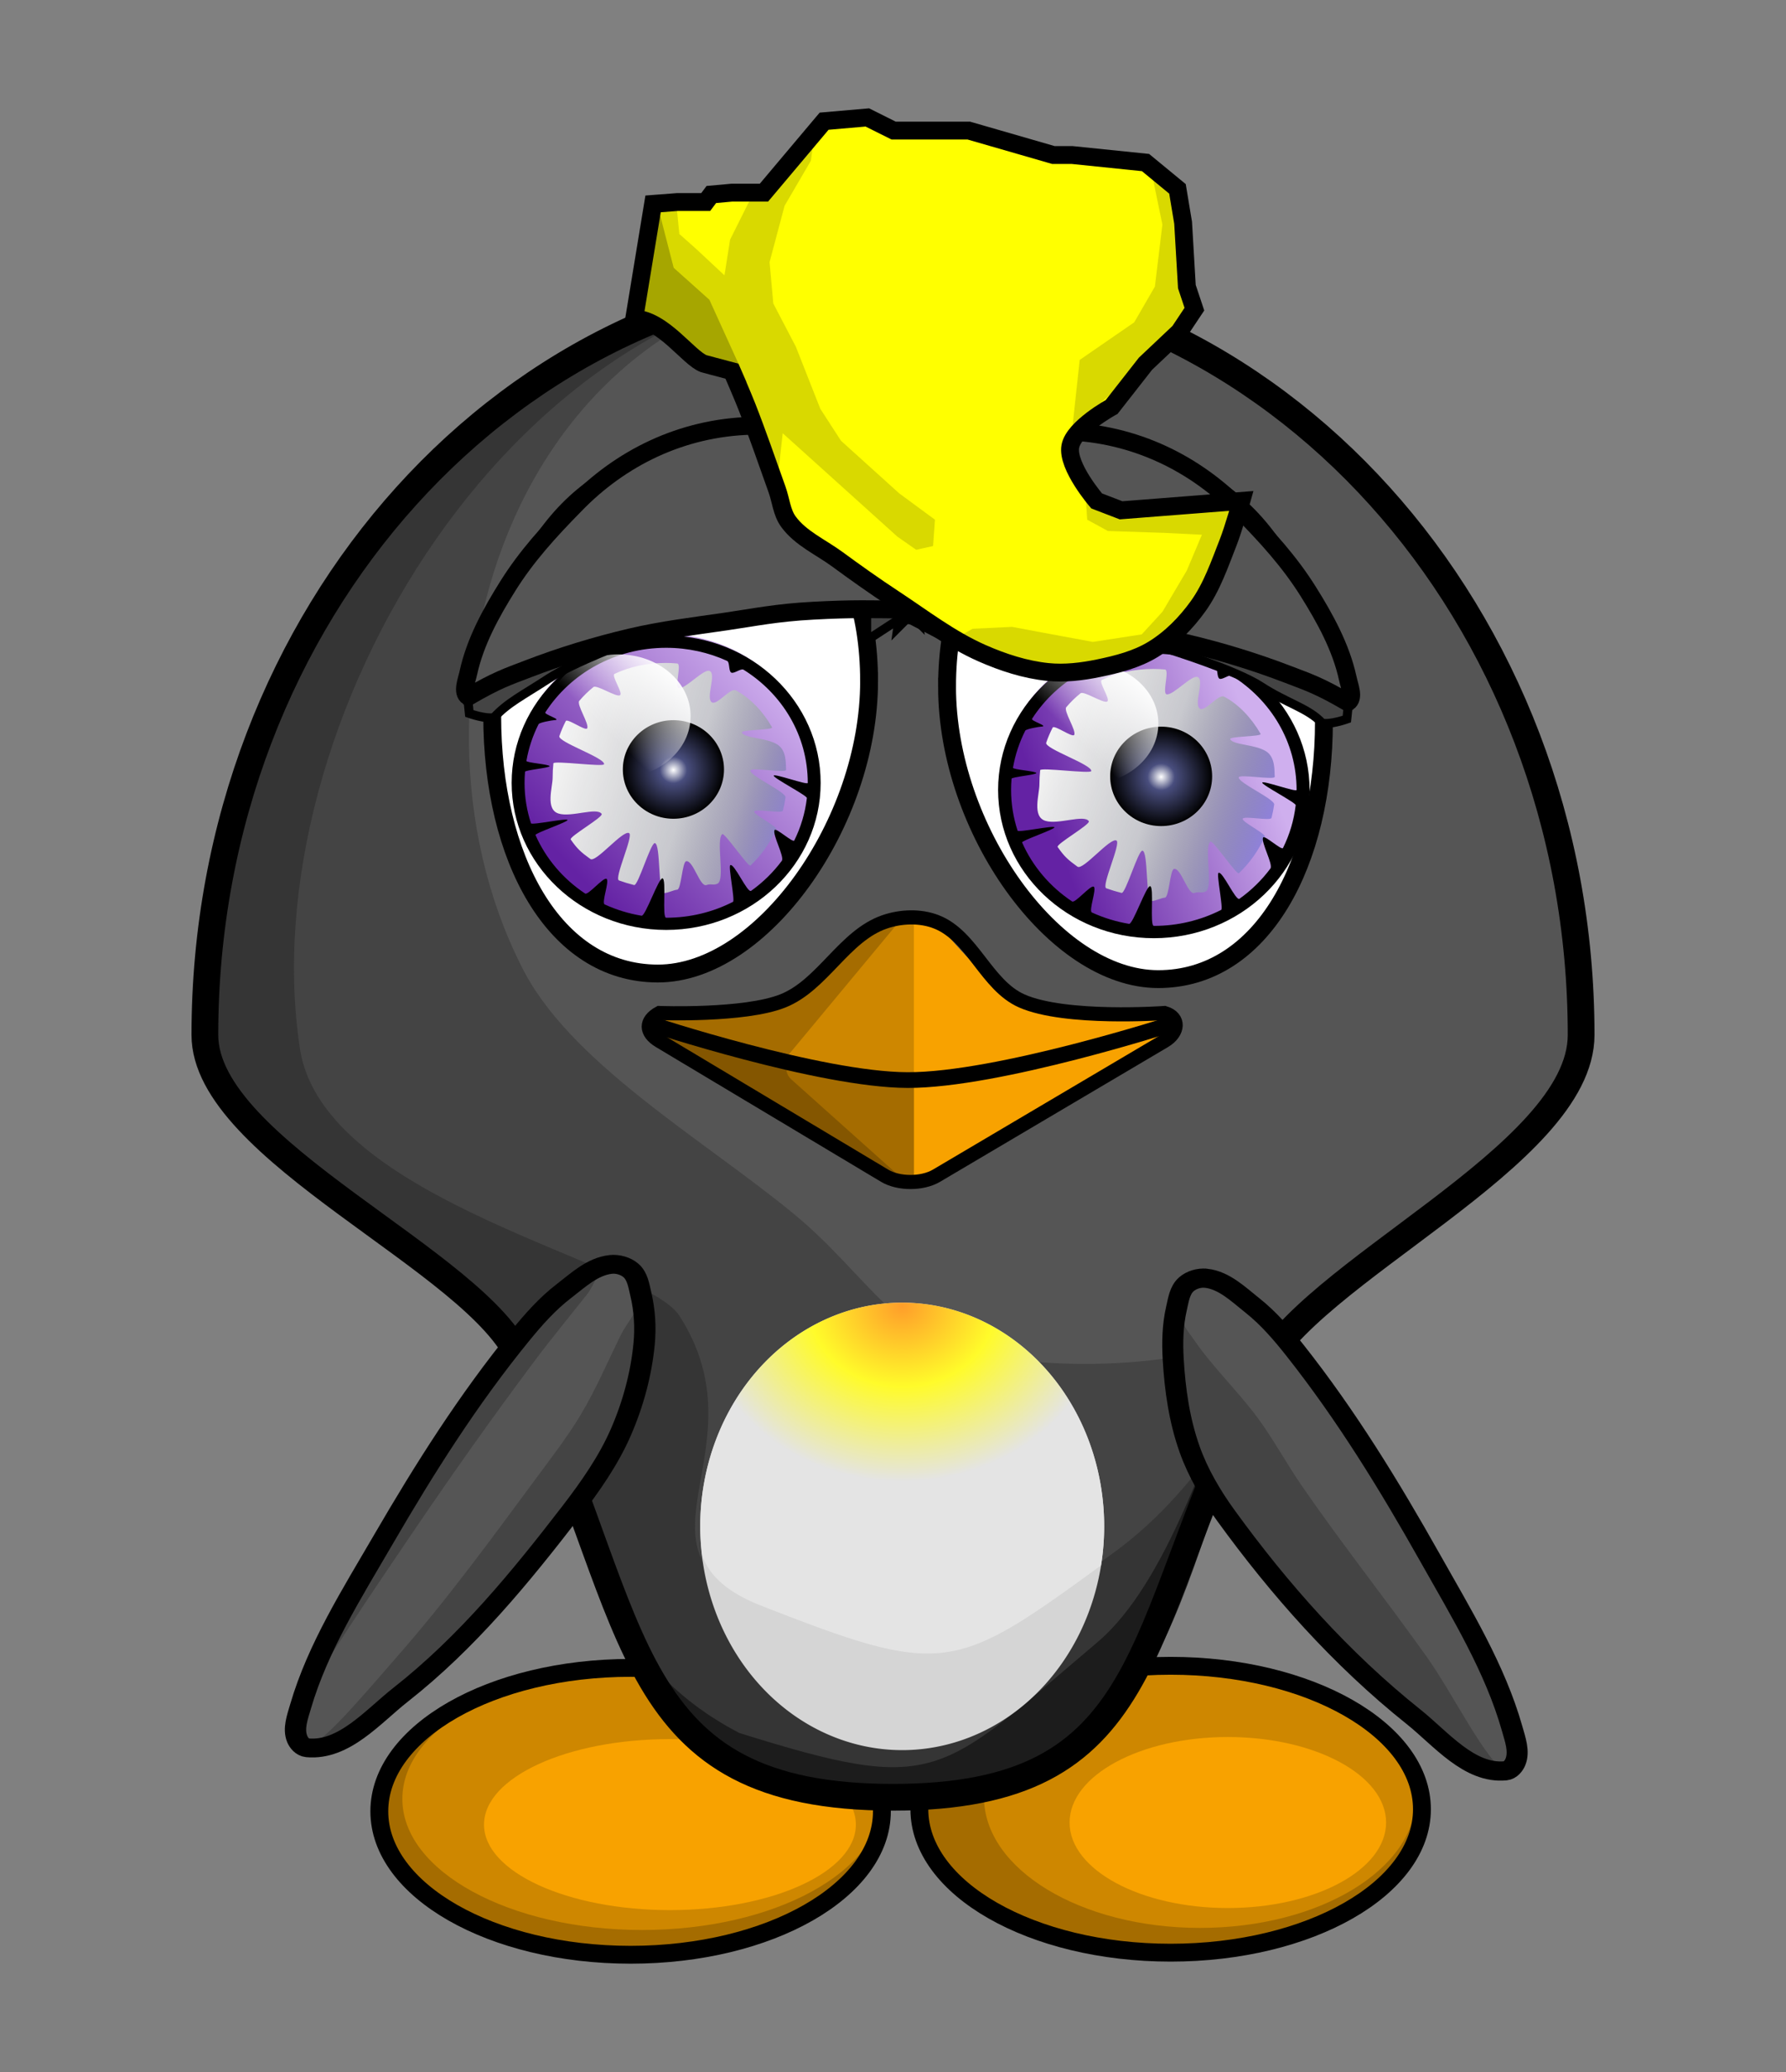 <?xml version="1.0" encoding="UTF-8" standalone="no"?>
<!-- Created with Inkscape (http://www.inkscape.org/) -->

<svg
   xmlns:dc="http://purl.org/dc/elements/1.1/"
   xmlns:cc="http://creativecommons.org/ns#"
   xmlns:rdf="http://www.w3.org/1999/02/22-rdf-syntax-ns#"
   xmlns:svg="http://www.w3.org/2000/svg"
   xmlns="http://www.w3.org/2000/svg"
   xmlns:xlink="http://www.w3.org/1999/xlink"
   xmlns:sodipodi="http://sodipodi.sourceforge.net/DTD/sodipodi-0.dtd"
   xmlns:inkscape="http://www.inkscape.org/namespaces/inkscape"
   width="200"
   height="232"
   viewBox="0 0 200 232"
   id="svg5760"
   version="1.1"
   inkscape:version="0.91 r13725"
   sodipodi:docname="Tuex3.svg"
   inkscape:export-filename="/home/conbart/Sonstiges/tuex.png"
   inkscape:export-xdpi="90"
   inkscape:export-ydpi="90">
  <rect x="0" y="0" width="200" height="232" fill="#808080" stroke="none"/>
  <defs
     id="defs5762">
    <linearGradient
       id="linearGradient6395"
       inkscape:collect="always">
      <stop
         id="stop6405"
         offset="0"
         style="stop-color:#ff9e2a;stop-opacity:1" />
      <stop
         style="stop-color:#fffb2a;stop-opacity:1"
         offset="0.458"
         id="stop6411" />
      <stop
         id="stop6407"
         offset="1"
         style="stop-color:#e4e4e4;stop-opacity:1" />
    </linearGradient>
    <linearGradient
       id="linearGradient3933-2-88-8-45">
      <stop
         style="stop-color:#9181e6;stop-opacity:1;"
         offset="0"
         id="stop3935-6-1-4-2" />
      <stop
         id="stop3941-4-83-4-1"
         offset="0.225"
         style="stop-color:#484073;stop-opacity:0.498;" />
      <stop
         style="stop-color:#202339;stop-opacity:0.247;"
         offset="0.416"
         id="stop3943-6-2-9-4" />
      <stop
         style="stop-color:#000000;stop-opacity:0;"
         offset="1"
         id="stop3937-6-5-2-2" />
    </linearGradient>
    <linearGradient
       id="linearGradient3911-6-8-1-7">
      <stop
         style="stop-color:#6422a4;stop-opacity:1;"
         offset="0"
         id="stop3913-9-4-7-4" />
      <stop
         style="stop-color:#cfafee;stop-opacity:1;"
         offset="1"
         id="stop3915-9-0-1-9" />
    </linearGradient>
    <linearGradient
       id="linearGradient3921-3-3-8-3">
      <stop
         style="stop-color:#ffffff;stop-opacity:1;"
         offset="0"
         id="stop3923-3-6-9-3" />
      <stop
         id="stop3929-5-3-5-9"
         offset="0.269"
         style="stop-color:#494e7e;stop-opacity:1;" />
      <stop
         style="stop-color:#000000;stop-opacity:1;"
         offset="1"
         id="stop3925-4-2-8-0" />
    </linearGradient>
    <linearGradient
       id="linearGradient3971-1-4-1-5">
      <stop
         style="stop-color:#ffffff;stop-opacity:1;"
         offset="0"
         id="stop3973-2-2-4-7" />
      <stop
         style="stop-color:#ffffff;stop-opacity:0;"
         offset="1"
         id="stop3975-9-4-5-3" />
    </linearGradient>
    <linearGradient
       id="linearGradient3933-2-8-1-8-9">
      <stop
         style="stop-color:#9181e6;stop-opacity:1;"
         offset="0"
         id="stop3935-6-5-0-7-9" />
      <stop
         id="stop3941-4-1-1-3-3"
         offset="0.288"
         style="stop-color:#484073;stop-opacity:0.498;" />
      <stop
         style="stop-color:#202339;stop-opacity:0.247;"
         offset="0.469"
         id="stop3943-6-3-67-1-7" />
      <stop
         style="stop-color:#000000;stop-opacity:0;"
         offset="1"
         id="stop3937-6-6-4-0-3" />
    </linearGradient>
    <radialGradient
       inkscape:collect="always"
       xlink:href="#linearGradient3921-3-3-8-3"
       id="radialGradient4186-1-7"
       gradientUnits="userSpaceOnUse"
       gradientTransform="matrix(1,0,0,0.779,0,31.975)"
       cx="-200.73"
       cy="144.481"
       fx="-200.73"
       fy="144.481"
       r="5.392" />
    <radialGradient
       inkscape:collect="always"
       xlink:href="#linearGradient3921-3-3-8-3"
       id="radialGradient4186-1-0-0"
       gradientUnits="userSpaceOnUse"
       gradientTransform="matrix(1,0,0,0.779,0,31.975)"
       cx="-200.73"
       cy="144.481"
       fx="-200.73"
       fy="144.481"
       r="5.392" />
    <linearGradient
       inkscape:collect="always"
       xlink:href="#linearGradient3933-2-88-8-45"
       id="linearGradient4261"
       gradientUnits="userSpaceOnUse"
       x1="-213.875"
       y1="153.429"
       x2="-186.618"
       y2="145.144" />
    <linearGradient
       inkscape:collect="always"
       xlink:href="#linearGradient3911-6-8-1-7"
       id="linearGradient4263"
       gradientUnits="userSpaceOnUse"
       gradientTransform="translate(-154.856,1.414)"
       x1="-190.289"
       y1="158.291"
       x2="-215.555"
       y2="136.936" />
    <linearGradient
       inkscape:collect="always"
       xlink:href="#linearGradient3971-1-4-1-5"
       id="linearGradient4265"
       gradientUnits="userSpaceOnUse"
       x1="-356"
       y1="134.499"
       x2="-348.5"
       y2="141.983" />
    <linearGradient
       inkscape:collect="always"
       xlink:href="#linearGradient3933-2-8-1-8-9"
       id="linearGradient4267"
       gradientUnits="userSpaceOnUse"
       x1="-212.153"
       y1="153.948"
       x2="-186.618"
       y2="145.144" />
    <linearGradient
       inkscape:collect="always"
       xlink:href="#linearGradient3911-6-8-1-7"
       id="linearGradient4269"
       gradientUnits="userSpaceOnUse"
       gradientTransform="translate(-154.856,1.414)"
       x1="-191.191"
       y1="157.463"
       x2="-215.223"
       y2="149.089" />
    <linearGradient
       inkscape:collect="always"
       xlink:href="#linearGradient3971-1-4-1-5"
       id="linearGradient4271"
       gradientUnits="userSpaceOnUse"
       x1="-356"
       y1="134.499"
       x2="-348.5"
       y2="141.983" />
    <radialGradient
       inkscape:collect="always"
       xlink:href="#linearGradient6395"
       id="radialGradient4389"
       cx="367.144"
       cy="64.023"
       fx="367.144"
       fy="64.023"
       r="22.616"
       gradientTransform="matrix(1,0,0,0.869,0,11.337)"
       gradientUnits="userSpaceOnUse" />
  </defs>
  <sodipodi:namedview
     id="base"
     pagecolor="#ffffff"
     bordercolor="#666666"
     borderopacity="1.0"
     inkscape:pageopacity="0.0"
     inkscape:pageshadow="2"
     inkscape:zoom="0.98994949"
     inkscape:cx="-138.8526"
     inkscape:cy="59.605996"
     inkscape:document-units="px"
     inkscape:current-layer="g4295"
     showgrid="false"
     fit-margin-top="0"
     fit-margin-left="0"
     fit-margin-right="0"
     fit-margin-bottom="0"
     inkscape:window-width="1680"
     inkscape:window-height="1024"
     inkscape:window-x="1917"
     inkscape:window-y="-3"
     inkscape:window-maximized="1"
     units="px" />
  <g
     inkscape:label="Ebene 1"
     inkscape:groupmode="layer"
     id="layer1"
     transform="translate(454.512,-404.11)">
    <g
       transform="translate(-433.432,988.736)"
       id="g5601">
      <g
         id="g4295">
        <g
           id="g3430"
           transform="translate(-4.054,-12.377)">
          <ellipse
             ry="16.061"
             rx="28.14"
             cy="-369.437"
             cx="53.591"
             id="path4233-3-7-6-6-6-6"
             style="color:#000000;display:inline;overflow:visible;visibility:visible;fill:#a56c00;fill-opacity:1;stroke:#000000;stroke-width:1.25;stroke-linecap:round;stroke-miterlimit:4;stroke-dasharray:none;stroke-dashoffset:0;stroke-opacity:1;marker:none;enable-background:accumulate" />
          <ellipse
             ry="14.674"
             rx="26.851"
             cy="-370.824"
             cx="54.881"
             id="path4233-3-5-9-91-9"
             style="color:#000000;display:inline;overflow:visible;visibility:visible;fill:#ce8700;fill-opacity:1;stroke:none;stroke-width:0.255;marker:none;enable-background:accumulate" />
          <ellipse
             ry="9.574"
             rx="20.821"
             cy="-367.95"
             cx="57.995"
             id="path4233-3-4-17-1-31-3"
             style="color:#000000;display:inline;overflow:visible;visibility:visible;fill:#f8a200;fill-opacity:1;stroke:none;stroke-width:0.369;marker:none;enable-background:accumulate" />
          <ellipse
             ry="16.061"
             rx="28.14"
             cy="-369.437"
             cx="53.591"
             id="path4233-3-7-4-7-2-4-5"
             style="color:#000000;display:inline;overflow:visible;visibility:visible;fill:none;stroke:#000000;stroke-width:2;stroke-linecap:round;stroke-miterlimit:4;stroke-dasharray:none;stroke-dashoffset:0;stroke-opacity:1;marker:none;enable-background:accumulate" />
          <ellipse
             ry="16.061"
             rx="28.14"
             cy="-369.67"
             cx="114.066"
             id="path4233-3-7-0-4-4-7-5"
             style="color:#000000;display:inline;overflow:visible;visibility:visible;fill:#a56c00;fill-opacity:1;stroke:#000000;stroke-width:1.25;stroke-linecap:round;stroke-miterlimit:4;stroke-dasharray:none;stroke-dashoffset:0;stroke-opacity:1;marker:none;enable-background:accumulate" />
          <ellipse
             ry="14.674"
             rx="24.194"
             cy="-371.057"
             cx="117.355"
             id="path4233-3-0-6-0-3-4"
             style="color:#000000;display:inline;overflow:visible;visibility:visible;fill:#ce8700;fill-opacity:1;stroke:none;stroke-width:0.255;marker:none;enable-background:accumulate" />
          <ellipse
             ry="9.574"
             rx="17.722"
             cy="-368.183"
             cx="120.469"
             id="path4233-3-4-2-2-5-3-4"
             style="color:#000000;display:inline;overflow:visible;visibility:visible;fill:#f8a200;fill-opacity:1;stroke:none;stroke-width:0.369;marker:none;enable-background:accumulate" />
          <ellipse
             ry="16.061"
             rx="28.14"
             cy="-369.67"
             cx="114.066"
             id="path4233-3-7-4-3-0-4-6-5"
             style="color:#000000;display:inline;overflow:visible;visibility:visible;fill:none;stroke:#000000;stroke-width:2;stroke-linecap:round;stroke-miterlimit:4;stroke-dasharray:none;stroke-dashoffset:0;stroke-opacity:1;marker:none;enable-background:accumulate" />
          <g
             id="g6195">
            <path
               sodipodi:nodetypes="sssssss"
               inkscape:connector-curvature="0"
               id="path3120-7"
               d="m 160.032,-456.368 c 0,12.252 -30.33,23.901 -34.527,34.433 -11.95,29.992 -11.034,50.925 -42.531,50.925 -32.928,0 -29.033,-22.879 -40.065,-55.069 -3.226,-9.413 -36.992,-19.623 -36.992,-30.289 5e-7,-47.142 34.5,-85.358 77.058,-85.358 42.558,0 77.058,38.216 77.058,85.358 z"
               style="color:#000000;display:inline;overflow:visible;visibility:visible;fill:#1c1c1c;fill-opacity:1;stroke:none;stroke-width:3.023;marker:none;enable-background:accumulate" />
            <path
               sodipodi:nodetypes="cssccssc"
               inkscape:connector-curvature="0"
               id="path3120-8-8-0-6"
               d="m 160.032,-456.368 c 0.808,10.079 -31.814,22.904 -37.03,34.88 -4.577,10.509 -9.151,26.364 -17.159,33.137 -17.81,15.062 -17.827,17.102 -40.089,10.14 -17.175,-8.982 -17.772,-25.148 -27.504,-46.353 -2.481,-5.447 -31.523,-22.671 -32.232,-28.391 -5.804,-46.849 34.399,-88.77 76.957,-88.77 42.558,0 76.216,37.44 77.058,85.358 z"
               style="color:#000000;display:inline;overflow:visible;visibility:visible;fill:#353535;fill-opacity:1;stroke:none;stroke-width:2.995;marker:none;enable-background:accumulate" />
            <path
               sodipodi:nodetypes="cssssasc"
               inkscape:connector-curvature="0"
               id="path3120-8-8-6"
               d="m 160.032,-456.368 c 0.862,10.759 -29.642,24.029 -35.075,35.743 -4.122,8.889 -9.931,16.882 -17.236,22.203 -18.328,13.35 -18.658,14.064 -39.776,5.808 -15.582,-6.092 0.681,-17.418 -8.891,-32.309 -3.899,-6.066 -39.847,-12.753 -42.484,-29.86 -5.556,-36.041 23.847,-86.943 66.405,-86.943 42.558,0 76.216,37.44 77.058,85.358 z"
               style="color:#000000;display:inline;overflow:visible;visibility:visible;fill:#444444;fill-opacity:1;stroke:none;stroke-width:2.995;marker:none;enable-background:accumulate" />
            <path
               sodipodi:nodetypes="csscscsc"
               inkscape:connector-curvature="0"
               id="path3120-8-91"
               d="m 160.032,-456.368 c 0.52,6.555 -6.201,10.95 -10.743,16.546 -2.453,3.022 -14.813,12.498 -17.951,14.16 -10.797,5.72 -25.13,7.412 -38.031,5.181 -9.882,-1.276 -13.076,-8.985 -21.535,-15.927 -10.276,-8.434 -25.261,-17.012 -30.474,-27.788 -15.028,-29.926 -0.881,-77.53 41.677,-77.53 42.558,0 76.216,37.44 77.058,85.358 z"
               style="color:#000000;display:inline;overflow:visible;visibility:visible;fill:#555555;fill-opacity:1;stroke:none;stroke-width:3.023;marker:none;enable-background:accumulate" />
            <path
               sodipodi:nodetypes="sssssssss"
               inkscape:connector-curvature="0"
               id="path3120-6-7"
               d="m 160.032,-456.368 c 0,13.655 -30.894,26.56 -36.041,38.005 -0.337,0.749 -0.683,1.492 -1.039,2.228 -12.981,26.856 -10.554,45.125 -39.978,45.125 -30.124,0 -28.211,-19.148 -40.883,-47.056 -0.291,-0.642 -0.576,-1.288 -0.853,-1.939 -4.696,-11.032 -35.322,-23.358 -35.322,-36.363 5e-7,-47.142 34.5,-85.358 77.058,-85.358 42.558,0 77.058,38.216 77.058,85.358 z"
               style="color:#000000;display:inline;overflow:visible;visibility:visible;fill:none;stroke:#000000;stroke-width:2.995;stroke-linecap:round;stroke-miterlimit:4;stroke-dasharray:none;stroke-dashoffset:0;stroke-opacity:1;marker:none;enable-background:accumulate" />
          </g>
          <g
             transform="translate(-18.159,-558.888)"
             id="g4587-18">
            <path
               style="color:#000000;display:inline;overflow:visible;visibility:visible;fill:#ffffff;fill-opacity:1;fill-rule:nonzero;stroke:#000000;stroke-width:2;stroke-linecap:round;stroke-miterlimit:4;stroke-dasharray:none;stroke-dashoffset:0;stroke-opacity:1;marker:none;enable-background:accumulate"
               d="m 98.455,62.909 c 0,15.878 -11.994,32.735 -23.648,32.735 -11.654,0 -18.556,-12.982 -18.556,-28.86 0,-15.878 9.448,-28.75 21.102,-28.75 11.654,0 21.102,8.997 21.102,24.875 z"
               id="path4439-6"
               inkscape:connector-curvature="0"
               sodipodi:nodetypes="sssss" />
            <g
               id="g3945-8-9"
               transform="matrix(-0.978,0,0,0.892,-272.345,-59.237)">
              <g
                 id="g3957-7-2"
                 transform="translate(0,0.707)">
                <ellipse
                   style="fill:url(#linearGradient4261);fill-opacity:1;stroke:none"
                   id="path3931-1-91"
                   transform="matrix(1.159,0,0,1.259,-122.084,-33.666)"
                   cx="-201.614"
                   cy="145.144"
                   rx="14.496"
                   ry="13.965" />
                <path
                   style="color:#000000;font-style:normal;font-variant:normal;font-weight:normal;font-stretch:normal;font-size:medium;line-height:normal;font-family:Sans;-inkscape-font-specification:Sans;text-indent:0;text-align:start;text-decoration:none;text-decoration-line:none;letter-spacing:normal;word-spacing:normal;text-transform:none;direction:ltr;block-progression:tb;writing-mode:lr-tb;baseline-shift:baseline;text-anchor:start;display:inline;overflow:visible;visibility:visible;fill:url(#linearGradient4263);fill-opacity:1;stroke:none;stroke-width:4;marker:none;enable-background:accumulate"
                   d="m -355.832,130.334 c -9.629,0 -17.389,8.315 -17.389,18.446 0,10.131 7.761,18.446 17.389,18.446 9.629,0 17.417,-8.315 17.417,-18.446 0,-10.131 -7.788,-18.446 -17.417,-18.446 z m 0,3.605 c 2.151,0 4.114,0.486 5.825,1.367 0.433,0.223 -1.007,2.416 -0.608,2.688 0.412,0.281 2.661,-1.358 3.035,-1.028 0.59,0.52 1.132,1.099 1.621,1.732 0.346,0.448 -1.19,2.955 -0.898,3.454 0.211,0.361 2.263,-1.299 2.445,-0.914 0.282,0.6 0.527,1.228 0.732,1.882 0.231,0.733 -5.245,2.736 -5.116,3.53 0.06,0.372 5.766,-0.487 5.803,-0.104 0.056,0.585 0.085,1.182 0.085,1.792 0,1.197 0.867,3.988 -0.682,4.51 -1.473,0.497 -4.378,-0.829 -4.93,0.039 -0.242,0.381 3.762,2.868 3.54,3.217 -0.749,1.178 -1.159,1.583 -2.25,2.447 -0.632,0.501 -3.7,-3.648 -4.426,-3.254 -0.565,0.306 1.761,5.707 1.148,5.948 -0.558,0.219 -1.135,0.411 -1.728,0.575 -0.459,0.127 -1.9,-5.339 -2.376,-5.262 -0.686,0.111 -0.328,6.267 -1.043,6.267 -0.452,0 -1.075,-0.377 -1.516,-0.421 -0.467,-0.048 -0.574,-3.479 -1.027,-3.574 -0.802,-0.17 -1.58,3.299 -2.326,2.989 -0.5,-0.208 -0.81,0.084 -1.28,-0.182 -0.885,-0.502 0.231,-5.522 -0.528,-6.209 -0.262,-0.237 -2.99,4.2 -3.234,3.943 -1.23,-1.294 -2.235,-2.833 -2.946,-4.547 -0.147,-0.354 2.636,-1.864 2.515,-2.232 -0.136,-0.413 -3.172,0.315 -3.274,-0.115 -0.129,-0.542 -0.23,-1.097 -0.302,-1.662 -0.084,-0.665 4.026,-2.67 4.026,-3.361 0,-0.481 -4.133,0.369 -4.092,-0.1 0.058,-0.658 -0.108,-2.395 0.983,-3.163 1.242,-0.875 3.771,-0.781 4.081,-1.51 0.16,-0.377 -3.643,-0.305 -3.454,-0.666 1.03,-1.966 2.474,-3.659 4.143,-4.631 0.633,-0.368 2.144,1.907 2.742,1.502 0.752,-0.51 -0.568,-3.596 0.274,-3.945 0.676,-0.281 2.792,2.322 3.514,2.157 0.523,-0.12 -0.357,-3.037 0.186,-3.092 0.44,-0.045 0.886,-0.068 1.337,-0.068 z"
                   id="path3897-8-1"
                   inkscape:connector-curvature="0"
                   sodipodi:nodetypes="ssssssssssssssssssssssssssssssssssssssssssssss" />
                <path
                   style="color:#000000;font-style:normal;font-variant:normal;font-weight:normal;font-stretch:normal;font-size:medium;line-height:normal;font-family:Sans;-inkscape-font-specification:Sans;text-indent:0;text-align:start;text-decoration:none;text-decoration-line:none;letter-spacing:normal;word-spacing:normal;text-transform:none;direction:ltr;block-progression:tb;writing-mode:lr-tb;baseline-shift:baseline;text-anchor:start;display:inline;overflow:visible;visibility:visible;fill:#000000;fill-opacity:1;stroke:none;stroke-width:1.45;marker:none;enable-background:accumulate"
                   d="m -355.905,130.509 c -9.777,0 -17.69,8.313 -17.69,18.489 0,10.176 7.913,18.456 17.69,18.456 9.777,0 17.69,-8.28 17.69,-18.456 0,-10.176 -7.913,-18.489 -17.69,-18.489 z m 0,1.53 c 5.85,0 10.981,3.239 13.833,8.104 0.163,0.279 -1.993,0.938 -1.033,0.977 0.232,0.009 1.708,0.29 1.805,0.502 0.663,1.435 1.139,2.984 1.394,4.611 0.038,0.243 -2.679,0.425 -2.651,0.671 0.024,0.21 2.794,0.484 2.811,0.697 0.036,0.461 0.054,0.927 0.054,1.397 0,1.768 -0.258,3.471 -0.737,5.07 -0.077,0.259 -4.098,-0.672 -4.187,-0.419 -0.084,0.238 3.766,1.661 3.672,1.893 -1.193,2.978 -3.177,5.518 -5.677,7.341 -0.349,0.255 -2.084,-2.067 -2.453,-1.841 -0.38,0.233 0.605,3.013 0.205,3.213 -1.319,0.663 -2.737,1.145 -4.224,1.416 -0.436,0.079 -1.941,-4.734 -2.388,-4.692 -0.49,0.046 0.076,4.945 -0.425,4.945 -2.766,0 -5.372,-0.721 -7.652,-1.995 -0.254,-0.142 0.556,-4.445 0.31,-4.601 -0.458,-0.29 -1.962,3.552 -2.388,3.218 -1.349,-1.056 -2.535,-2.327 -3.511,-3.765 -0.341,-0.502 1.112,-3.322 0.825,-3.863 -0.172,-0.324 -2.102,1.644 -2.255,1.307 -0.744,-1.646 -1.241,-3.438 -1.442,-5.327 -0.033,-0.308 3.817,-2.494 3.8,-2.806 -0.017,-0.321 -3.901,1.231 -3.901,0.906 0,-5.957 2.928,-11.185 7.355,-14.209 0.295,-0.202 1.097,0.544 1.406,0.362 0.321,-0.189 0.149,-1.305 0.483,-1.471 2.112,-1.052 4.475,-1.641 6.969,-1.641 z"
                   id="path3891-9-62"
                   inkscape:connector-curvature="0"
                   sodipodi:nodetypes="sssssssssssssssssssssssssssssssssss" />
                <ellipse
                   style="fill:url(#radialGradient4186-1-7);fill-opacity:1;stroke:none"
                   id="path3919-6-0"
                   transform="matrix(1.074,0,0,1.474,-141.153,-65.654)"
                   cx="-200.73"
                   cy="144.481"
                   rx="5.392"
                   ry="4.198" />
              </g>
              <ellipse
                 style="fill:url(#linearGradient4265);fill-opacity:1;stroke:none"
                 id="path3969-1-3"
                 transform="matrix(1,0,0,1.069,-0.707,-8.456)"
                 cx="-349.75"
                 cy="140.112"
                 rx="8.25"
                 ry="7.25" />
            </g>
            <path
               style="fill:#444444;fill-opacity:1;stroke:#000000;stroke-width:1px;stroke-linecap:butt;stroke-linejoin:miter;stroke-opacity:1"
               d="m 53.468,64.427 0.221,2.103 c 0,0 1.858,0.656 2.767,0.443 1.547,-1.677 3.167,-2.435 6.105,-4.35 2.816,-1.837 9.167,-4.206 9.167,-4.206 l 10.102,-3.779 16.359,0.263 2.51e-4,3.438 5.092,-3.321 C 99.46,51.557 89.612,47.211 82.249,47.933 71.245,49.012 53.468,64.427 53.468,64.427 Z"
               id="path4437-4"
               inkscape:connector-curvature="0"
               sodipodi:nodetypes="cccscccccac" />
            <path
               style="fill:#555555;fill-opacity:1;stroke:#000000;stroke-width:2;stroke-linecap:butt;stroke-linejoin:miter;stroke-miterlimit:4;stroke-dasharray:none;stroke-opacity:1"
               d="m 103.282,54.907 c -0.551,-3.914 -1.048,-8.787 -3.21,-12.509 -1.626,-2.798 -4.087,-5.292 -6.974,-6.753 -2.371,-1.199 -4.612,-1.465 -7.86,-1.328 -7.818,0.217 -14.634,3.617 -19.704,8.856 -2.929,2.982 -5.441,5.746 -7.528,9.077 -1.893,3.023 -3.673,6.255 -4.428,9.742 -0.187,0.866 -0.747,2.181 0,2.657 3.278,-1.898 4.362,-2.222 6.642,-3.1 3.747,-1.443 7.605,-2.62 11.513,-3.542 3.495,-0.825 7.073,-1.256 10.627,-1.771 3.275,-0.475 5.683,-0.997 9.852,-1.218 4.503,-0.239 6.291,-0.17 11.07,-0.111 z"
               id="path4435-60"
               inkscape:connector-curvature="0"
               sodipodi:nodetypes="caaccaacaaasc" />
          </g>
          <g
             id="g4587-1-3"
             transform="matrix(-1,0,0,1,187.482,-558.262)">
            <path
               style="color:#000000;display:inline;overflow:visible;visibility:visible;fill:#ffffff;fill-opacity:1;fill-rule:nonzero;stroke:#000000;stroke-width:2;stroke-linecap:round;stroke-miterlimit:4;stroke-dasharray:none;stroke-dashoffset:0;stroke-opacity:1;marker:none;enable-background:accumulate"
               d="m 98.455,62.909 c 0,15.878 -11.994,32.735 -23.648,32.735 -11.654,0 -18.556,-12.982 -18.556,-28.86 0,-15.878 9.448,-28.75 21.102,-28.75 11.654,0 21.102,8.997 21.102,24.875 z"
               id="path4439-7-4"
               inkscape:connector-curvature="0"
               sodipodi:nodetypes="sssss" />
            <g
               id="g3945-8-0-1"
               transform="matrix(-0.959,0,0,0.875,-265.433,-57.026)">
              <g
                 id="g3957-7-5-6"
                 transform="matrix(-1.028,0,0,1.028,-721.17,-2.9)">
                <ellipse
                   style="fill:url(#linearGradient4267);fill-opacity:1;stroke:none"
                   id="path3931-1-8-3"
                   transform="matrix(1.159,0,0,1.259,-122.084,-33.666)"
                   cx="-201.614"
                   cy="145.144"
                   rx="14.496"
                   ry="13.965" />
                <path
                   style="color:#000000;font-style:normal;font-variant:normal;font-weight:normal;font-stretch:normal;font-size:medium;line-height:normal;font-family:Sans;-inkscape-font-specification:Sans;text-indent:0;text-align:start;text-decoration:none;text-decoration-line:none;letter-spacing:normal;word-spacing:normal;text-transform:none;direction:ltr;block-progression:tb;writing-mode:lr-tb;baseline-shift:baseline;text-anchor:start;display:inline;overflow:visible;visibility:visible;fill:url(#linearGradient4269);fill-opacity:1;stroke:none;stroke-width:4;marker:none;enable-background:accumulate"
                   d="m -355.832,130.334 c -9.629,0 -17.389,8.315 -17.389,18.446 0,10.131 7.761,18.446 17.389,18.446 9.629,0 17.417,-8.315 17.417,-18.446 0,-10.131 -7.788,-18.446 -17.417,-18.446 z m 0,3.605 c 2.151,0 4.114,0.486 5.825,1.367 0.433,0.223 -1.007,2.416 -0.608,2.688 0.412,0.281 2.661,-1.358 3.035,-1.028 0.59,0.52 1.132,1.099 1.621,1.732 0.346,0.448 -1.19,2.955 -0.898,3.454 0.211,0.361 2.263,-1.299 2.445,-0.914 0.282,0.6 0.527,1.228 0.732,1.882 0.231,0.733 -5.245,2.736 -5.116,3.53 0.06,0.372 5.766,-0.487 5.803,-0.104 0.056,0.585 0.085,1.182 0.085,1.792 0,1.197 0.867,3.988 -0.682,4.51 -1.473,0.497 -4.378,-0.829 -4.93,0.039 -0.242,0.381 3.762,2.868 3.54,3.217 -0.749,1.178 -1.159,1.583 -2.25,2.447 -0.632,0.501 -3.7,-3.648 -4.426,-3.254 -0.565,0.306 1.761,5.707 1.148,5.948 -0.558,0.219 -1.135,0.411 -1.728,0.575 -0.459,0.127 -1.9,-5.339 -2.376,-5.262 -0.686,0.111 -0.328,6.267 -1.043,6.267 -0.452,0 -1.075,-0.377 -1.516,-0.421 -0.467,-0.048 -0.574,-3.479 -1.027,-3.574 -0.802,-0.17 -1.58,3.299 -2.326,2.989 -0.5,-0.208 -0.81,0.084 -1.28,-0.182 -0.885,-0.502 0.231,-5.522 -0.528,-6.209 -0.262,-0.237 -2.99,4.2 -3.234,3.943 -1.23,-1.294 -2.235,-2.833 -2.946,-4.547 -0.147,-0.354 2.636,-1.864 2.515,-2.232 -0.136,-0.413 -3.172,0.315 -3.274,-0.115 -0.129,-0.542 -0.23,-1.097 -0.302,-1.662 -0.084,-0.665 4.026,-2.67 4.026,-3.361 0,-0.481 -4.133,0.369 -4.092,-0.1 0.058,-0.658 -0.108,-2.395 0.983,-3.163 1.242,-0.875 3.771,-0.781 4.081,-1.51 0.16,-0.377 -3.643,-0.305 -3.454,-0.666 1.03,-1.966 2.474,-3.659 4.143,-4.631 0.633,-0.368 2.144,1.907 2.742,1.502 0.752,-0.51 -0.568,-3.596 0.274,-3.945 0.676,-0.281 2.792,2.322 3.514,2.157 0.523,-0.12 -0.357,-3.037 0.186,-3.092 0.44,-0.045 0.886,-0.068 1.337,-0.068 z"
                   id="path3897-8-8-3"
                   inkscape:connector-curvature="0"
                   sodipodi:nodetypes="ssssssssssssssssssssssssssssssssssssssssssssss" />
                <path
                   style="color:#000000;font-style:normal;font-variant:normal;font-weight:normal;font-stretch:normal;font-size:medium;line-height:normal;font-family:Sans;-inkscape-font-specification:Sans;text-indent:0;text-align:start;text-decoration:none;text-decoration-line:none;letter-spacing:normal;word-spacing:normal;text-transform:none;direction:ltr;block-progression:tb;writing-mode:lr-tb;baseline-shift:baseline;text-anchor:start;display:inline;overflow:visible;visibility:visible;fill:#000000;fill-opacity:1;stroke:none;stroke-width:1.45;marker:none;enable-background:accumulate"
                   d="m -355.905,130.509 c -9.777,0 -17.69,8.313 -17.69,18.489 0,10.176 7.913,18.456 17.69,18.456 9.777,0 17.69,-8.28 17.69,-18.456 0,-10.176 -7.913,-18.489 -17.69,-18.489 z m 0,1.53 c 5.85,0 10.981,3.239 13.833,8.104 0.163,0.279 -1.993,0.938 -1.033,0.977 0.232,0.009 1.708,0.29 1.805,0.502 0.663,1.435 1.139,2.984 1.394,4.611 0.038,0.243 -2.679,0.425 -2.651,0.671 0.024,0.21 2.794,0.484 2.811,0.697 0.036,0.461 0.054,0.927 0.054,1.397 0,1.768 -0.258,3.471 -0.737,5.07 -0.077,0.259 -4.098,-0.672 -4.187,-0.419 -0.084,0.238 3.766,1.661 3.672,1.893 -1.193,2.978 -3.177,5.518 -5.677,7.341 -0.349,0.255 -2.084,-2.067 -2.453,-1.841 -0.38,0.233 0.605,3.013 0.205,3.213 -1.319,0.663 -2.737,1.145 -4.224,1.416 -0.436,0.079 -1.941,-4.734 -2.388,-4.692 -0.49,0.046 0.076,4.945 -0.425,4.945 -2.766,0 -5.372,-0.721 -7.652,-1.995 -0.254,-0.142 0.556,-4.445 0.31,-4.601 -0.458,-0.29 -1.962,3.552 -2.388,3.218 -1.349,-1.056 -2.535,-2.327 -3.511,-3.765 -0.341,-0.502 1.112,-3.322 0.825,-3.863 -0.172,-0.324 -2.102,1.644 -2.255,1.307 -0.744,-1.646 -1.241,-3.438 -1.442,-5.327 -0.033,-0.308 3.817,-2.494 3.8,-2.806 -0.017,-0.321 -3.901,1.231 -3.901,0.906 0,-5.957 2.928,-11.185 7.355,-14.209 0.295,-0.202 1.097,0.544 1.406,0.362 0.321,-0.189 0.149,-1.305 0.483,-1.471 2.112,-1.052 4.475,-1.641 6.969,-1.641 z"
                   id="path3891-9-2-6"
                   inkscape:connector-curvature="0"
                   sodipodi:nodetypes="sssssssssssssssssssssssssssssssssss" />
                <ellipse
                   style="fill:url(#radialGradient4186-1-0-0);fill-opacity:1;stroke:none"
                   id="path3919-6-9-1"
                   transform="matrix(1.074,0,0,1.474,-141.153,-65.654)"
                   cx="-200.73"
                   cy="144.481"
                   rx="5.392"
                   ry="4.198" />
              </g>
              <ellipse
                 style="fill:url(#linearGradient4271);fill-opacity:1;stroke:none"
                 id="path3969-1-9-8"
                 transform="matrix(-1,0,0,1.069,-712.773,-8.008)"
                 cx="-349.75"
                 cy="140.112"
                 rx="8.25"
                 ry="7.25" />
            </g>
            <path
               style="fill:#444444;fill-opacity:1;stroke:#000000;stroke-width:1px;stroke-linecap:butt;stroke-linejoin:miter;stroke-opacity:1"
               d="m 53.468,64.427 0.221,2.103 c 0,0 1.858,0.656 2.767,0.443 1.547,-1.677 3.95,-2.2 6.888,-4.116 2.816,-1.837 10.498,-4.206 10.498,-4.206 l 7.988,-4.014 16.359,0.263 0.94,2.264 4.153,-2.147 C 99.46,51.557 89.612,47.211 82.249,47.933 71.245,49.012 53.468,64.427 53.468,64.427 Z"
               id="path4437-3-9"
               inkscape:connector-curvature="0"
               sodipodi:nodetypes="cccscccccac" />
            <path
               style="fill:#555555;fill-opacity:1;stroke:#000000;stroke-width:2;stroke-linecap:butt;stroke-linejoin:miter;stroke-miterlimit:4;stroke-dasharray:none;stroke-opacity:1"
               d="m 103.282,54.907 c -0.551,-3.914 -1.048,-8.787 -3.21,-12.509 -1.626,-2.798 -4.087,-5.292 -6.974,-6.753 -2.371,-1.199 -4.612,-1.465 -7.86,-1.328 -7.818,0.217 -14.634,3.617 -19.704,8.856 -2.929,2.982 -5.441,5.746 -7.528,9.077 -1.893,3.023 -3.673,6.255 -4.428,9.742 -0.187,0.866 -0.747,2.181 0,2.657 3.278,-1.898 4.362,-2.222 6.642,-3.1 3.747,-1.443 7.605,-2.62 11.513,-3.542 3.495,-0.825 7.073,-1.256 10.627,-1.771 3.275,-0.475 5.683,-0.997 9.852,-1.218 4.503,-0.239 6.291,-0.17 11.07,-0.111 z"
               id="path4435-6-8"
               inkscape:connector-curvature="0"
               sodipodi:nodetypes="caaccaacaaasc" />
          </g>
          <g
             id="g4201-0-9-0-2"
             transform="matrix(-1.177,0,0,1.074,162.263,-542.619)"
             inkscape:export-filename="/home/conbart/Work/Linux/Linux_Einführung_für_bwHPC/Linux_Einfuehrung_fuer_bwHPC/Bilder/acls.png"
             inkscape:export-xdpi="75"
             inkscape:export-ydpi="75">
            <path
               style="fill:#444444;fill-opacity:1;stroke:none"
               d="m 37.573,105.676 c -1.724,0.216 -3.071,1.68 -4.383,2.818 -1.566,1.357 -2.858,3.017 -4.07,4.697 -4.902,6.793 -9.008,14.154 -12.837,21.604 -2.969,5.778 -6.208,11.556 -7.828,17.847 -0.287,1.116 -0.706,2.36 -0.313,3.444 0.151,0.416 0.498,0.905 0.939,0.939 3.351,0.259 5.665,-3.676 8.141,-5.949 6.321,-5.803 12.025,-12.356 16.908,-19.412 1.754,-2.534 3.293,-5.258 4.383,-8.141 1.137,-3.007 1.918,-6.19 2.192,-9.393 0.151,-1.771 0.055,-3.584 -0.313,-5.323 -0.185,-0.872 -0.297,-1.886 -0.939,-2.505 -0.475,-0.458 -1.224,-0.708 -1.879,-0.626 z"
               id="path4174-2-5-0-1-7"
               inkscape:connector-curvature="0"
               sodipodi:nodetypes="aaaaaaaaaaaaaa" />
            <path
               style="fill:#555555;fill-opacity:1;stroke:none"
               d="m 37.573,105.676 c -1.261,0.183 -1.864,2.063 -3.131,2.192 -2.565,0.26 -3.932,4.245 -5.636,6.575 -4.565,6.242 -8.608,12.883 -12.211,19.726 -3.135,5.954 -6.056,14.02 -8.141,18.473 -0.489,1.044 -0.706,2.36 -0.313,3.444 0.151,0.416 0.533,1.116 0.939,0.939 1.783,-0.774 4.961,-7.963 7.515,-11.898 3.892,-5.997 8.095,-11.793 11.898,-17.847 1.419,-2.258 2.596,-4.666 4.07,-6.888 1.938,-2.922 4.427,-5.465 6.262,-8.454 1.405,-2.007 2.073,-3.676 0.626,-5.636 -0.475,-0.458 -1.225,-0.721 -1.879,-0.626 z"
               id="path4174-1-8-8-6-5"
               inkscape:connector-curvature="0"
               sodipodi:nodetypes="asaasasaaacca" />
            <path
               style="fill:none;stroke:#000000;stroke-width:2;stroke-linecap:butt;stroke-linejoin:miter;stroke-miterlimit:4;stroke-dasharray:none;stroke-opacity:1"
               d="m 37.573,105.676 c -1.724,0.216 -3.071,1.68 -4.383,2.818 -1.566,1.357 -2.858,3.017 -4.07,4.697 -4.902,6.793 -9.008,14.154 -12.837,21.604 -2.969,5.778 -6.208,11.556 -7.828,17.847 -0.287,1.116 -0.706,2.36 -0.313,3.444 0.151,0.416 0.499,0.892 0.939,0.939 3.454,0.371 6.152,-3.349 8.767,-5.636 6.911,-6.044 12.783,-13.32 17.847,-20.978 1.416,-2.141 2.65,-4.447 3.444,-6.888 0.982,-3.019 1.397,-6.223 1.566,-9.393 0.095,-1.775 0.055,-3.584 -0.313,-5.323 -0.185,-0.872 -0.297,-1.886 -0.939,-2.505 -0.475,-0.458 -1.224,-0.708 -1.879,-0.626 z"
               id="path4174-8-5-1-26"
               inkscape:connector-curvature="0"
               sodipodi:nodetypes="aaaaaaaaaaaaaa" />
          </g>
          <g
             id="g4201-1-9-1"
             transform="matrix(1.193,0,0,1.054,6.542,-542.055)"
             inkscape:export-filename="/home/conbart/Work/Linux/Linux_Einführung_für_bwHPC/Linux_Einfuehrung_fuer_bwHPC/Bilder/acls.png"
             inkscape:export-xdpi="75"
             inkscape:export-ydpi="75">
            <path
               style="fill:#444444;fill-opacity:1;stroke:none"
               d="m 37.573,105.676 c -1.724,0.216 -3.071,1.68 -4.383,2.818 -1.566,1.357 -2.858,3.017 -4.07,4.697 -4.902,6.793 -9.008,14.154 -12.837,21.604 -2.969,5.778 -6.208,11.556 -7.828,17.847 -0.287,1.116 -0.706,2.36 -0.313,3.444 0.151,0.416 0.498,0.905 0.939,0.939 3.351,0.259 5.666,-3.675 8.141,-5.949 6.209,-5.707 11.755,-12.192 16.595,-19.099 1.85,-2.64 3.536,-5.446 4.697,-8.454 1.157,-3 1.918,-6.19 2.192,-9.393 0.151,-1.771 0.055,-3.584 -0.313,-5.323 -0.185,-0.872 -0.297,-1.886 -0.939,-2.505 -0.475,-0.458 -1.224,-0.708 -1.879,-0.626 z"
               id="path4174-2-7-8-4"
               inkscape:connector-curvature="0"
               sodipodi:nodetypes="aaaaaaaaaaaaaa" />
            <path
               style="fill:#555555;fill-opacity:1;stroke:none"
               d="m 37.573,105.676 c -1.21,0.4 -1.463,2.086 -2.192,3.131 -1.673,2.398 -3.397,4.762 -5.01,7.201 -4.007,6.064 -7.856,12.234 -11.585,18.473 -3.573,5.978 -8.248,13.707 -10.332,18.16 -0.489,1.044 -0.706,2.36 -0.313,3.444 0.151,0.416 0.533,1.116 0.939,0.939 1.783,-0.774 5.824,-6.316 8.454,-9.706 4.738,-6.107 8.923,-12.628 13.15,-19.099 1.41,-2.158 2.866,-4.296 4.07,-6.575 1.441,-2.726 2.524,-5.628 3.757,-8.454 0.636,-1.457 1.842,-2.794 1.879,-4.383 0.021,-0.891 -0.297,-1.886 -0.939,-2.505 -0.475,-0.458 -1.252,-0.833 -1.879,-0.626 z"
               id="path4174-1-9-3-6"
               inkscape:connector-curvature="0"
               sodipodi:nodetypes="aaaasasaaaaaaa" />
            <path
               style="fill:none;stroke:#000000;stroke-width:2;stroke-linecap:butt;stroke-linejoin:miter;stroke-miterlimit:4;stroke-dasharray:none;stroke-opacity:1"
               d="m 37.573,105.676 c -1.724,0.216 -3.071,1.68 -4.383,2.818 -1.566,1.357 -2.858,3.017 -4.07,4.697 -4.902,6.793 -9.008,14.154 -12.837,21.604 -2.969,5.778 -6.208,11.556 -7.828,17.847 -0.287,1.116 -0.706,2.36 -0.313,3.444 0.151,0.416 0.499,0.892 0.939,0.939 3.454,0.371 6.171,-3.327 8.767,-5.636 6.261,-5.568 11.253,-12.486 15.968,-19.412 1.814,-2.665 3.536,-5.446 4.697,-8.454 1.157,-3 1.918,-6.19 2.192,-9.393 0.151,-1.771 0.055,-3.584 -0.313,-5.323 -0.185,-0.872 -0.297,-1.886 -0.939,-2.505 -0.475,-0.458 -1.224,-0.708 -1.879,-0.626 z"
               id="path4174-27-4-5"
               inkscape:connector-curvature="0"
               sodipodi:nodetypes="aaaaaaaaaaaaaa" />
          </g>
          <g
             id="g6445-5"
             inkscape:export-filename="/home/conbart/Work/Linux/Linux_Einführung_für_bwHPC/Linux_Einfuehrung_fuer_bwHPC/Bilder/acls.png"
             inkscape:export-xdpi="75"
             inkscape:export-ydpi="75"
             transform="translate(-13.569,-578.89)">
            <path
               sodipodi:nodetypes="cccaaaaaaaaaaacccaccccccccccccccccccccc"
               inkscape:connector-curvature="0"
               id="path6417-7"
               d="m 67.565,42.311 c 3.255,0.131 6.067,4.409 7.788,5.052 l 3.157,0.842 c 0,0 1.156,2.653 1.684,3.999 1.199,3.058 2.26,6.169 3.368,9.261 0.427,1.191 0.521,2.554 1.263,3.578 1.351,1.863 3.617,2.848 5.473,4.21 2.071,1.52 4.168,3.008 6.315,4.42 3.237,2.129 6.348,4.54 9.893,6.104 2.337,1.031 4.826,1.844 7.367,2.105 1.89,0.194 3.823,-0.038 5.683,-0.421 2.108,-0.434 4.267,-0.983 6.104,-2.105 1.991,-1.215 3.69,-2.947 5.052,-4.841 1.539,-2.141 2.405,-4.702 3.368,-7.156 0.592,-1.508 1.473,-4.631 1.473,-4.631 l -13.471,1.052 -2.736,-1.052 c 0,0 -3.35,-3.881 -2.947,-6.104 0.381,-2.1 4.631,-4.42 4.631,-4.42 l 3.789,-4.841 3.789,-3.578 1.684,-2.526 -0.842,-2.526 -0.421,-7.156 -0.631,-3.789 -3.578,-2.947 -8.209,-0.842 -2.105,0 -9.472,-2.736 -8.419,0 -2.947,-1.473 -4.841,0.421 -6.735,7.998 -3.578,0 -2.315,0.21 -0.631,0.842 -3.157,0 -2.736,0.21 z"
               style="fill:#ffff00;fill-opacity:1;stroke:none" />
            <path
               inkscape:connector-curvature="0"
               id="path6419-1"
               d="m 69.67,29.261 -2.105,12.629 4.21,2.526 2.947,2.947 3.789,1.473 3.157,7.998 1.894,3.999 0.631,-5.683 12.84,11.577 2.105,1.473 1.894,-0.421 0.21,-2.947 -3.999,-2.947 -6.525,-5.894 -2.315,-3.578 -2.736,-6.946 -2.526,-4.841 -0.421,-4.631 1.684,-6.315 2.947,-5.052 0.421,-3.157 -4.631,5.894 -2.736,1.894 -2.105,4.21 -0.631,3.999 L 74.511,34.523 72.617,32.839 72.196,28.63 Z"
               style="fill:#d9d900;fill-opacity:1;stroke:none" />
            <path
               inkscape:connector-curvature="0"
               id="path6421-1"
               d="m 116.608,54.73 0.842,-7.788 6.104,-4.21 2.315,-3.999 0.842,-6.946 -1.263,-6.104 2.947,2.526 0.842,7.577 0.842,5.473 -3.789,4.841 -6.525,5.683 z"
               style="fill:#d9d900;fill-opacity:1;stroke:none" />
            <path
               inkscape:connector-curvature="0"
               id="path6423-4"
               d="m 118.082,61.676 0.21,3.157 2.315,1.263 6.315,0.21 4.21,0.21 -1.684,3.999 -2.736,4.631 -2.315,2.526 -5.473,0.842 -5.683,-1.052 -3.368,-0.631 -4.42,0.21 -1.473,0.842 3.789,2.736 6.946,1.473 6.946,-0.842 5.262,-2.105 4.841,-6.525 4.21,-10.103 -12.208,1.052 z"
               style="fill:#d9d900;fill-opacity:1;stroke:none" />
            <path
               inkscape:connector-curvature="0"
               id="path6425-2"
               d="m 80.194,49.467 -4.21,-9.261 -3.999,-3.578 -1.684,-6.525 -1.894,8.419 0,3.157 3.157,2.315 4.21,3.368 3.368,1.052 z"
               style="fill:#a6a600;fill-opacity:1;stroke:none" />
            <path
               sodipodi:nodetypes="cccaaaaaaaaaaacccaccccccccccccccccccccc"
               inkscape:connector-curvature="0"
               id="path6417-9-6"
               d="m 67.565,42.311 c 3.255,0.131 6.067,4.409 7.788,5.052 l 3.157,0.842 c 0,0 1.156,2.653 1.684,3.999 1.199,3.058 2.26,6.169 3.368,9.261 0.427,1.191 0.521,2.554 1.263,3.578 1.351,1.863 3.617,2.848 5.473,4.21 2.071,1.52 4.168,3.008 6.315,4.42 3.237,2.129 6.348,4.54 9.893,6.104 2.337,1.031 4.826,1.844 7.367,2.105 1.89,0.194 3.823,-0.038 5.683,-0.421 2.108,-0.434 4.267,-0.983 6.104,-2.105 1.991,-1.215 3.69,-2.947 5.052,-4.841 1.539,-2.141 2.405,-4.702 3.368,-7.156 0.592,-1.508 1.473,-4.631 1.473,-4.631 l -13.471,1.052 -2.736,-1.052 c 0,0 -3.35,-3.881 -2.947,-6.104 0.381,-2.1 4.631,-4.42 4.631,-4.42 l 3.789,-4.841 3.789,-3.578 1.684,-2.526 -0.842,-2.526 -0.421,-7.156 -0.631,-3.789 -3.578,-2.947 -8.209,-0.842 -2.105,0 -9.472,-2.736 -8.419,0 -2.947,-1.473 -4.841,0.421 -6.735,7.998 -3.578,0 -2.315,0.21 -0.631,0.842 -3.157,0 -2.736,0.21 z"
               style="fill:none;stroke:#000000;stroke-width:2;stroke-miterlimit:4;stroke-dasharray:none;stroke-opacity:1" />
          </g>
          <g
             id="g4246">
            <path
               sodipodi:nodetypes="sassssssass"
               inkscape:connector-curvature="0"
               id="rect4258-4-4"
               d="m 87.834,-469.03 c 0,0 5.588,7.1 9.562,8.855 4.893,2.16 15.987,1.353 15.987,1.353 1.747,0.516 1.568,2.192 0,3.119 l -25.549,15.102 c -1.568,0.927 -4.227,0.936 -5.79,0 l -25.234,-15.102 c -1.563,-0.936 -1.604,-2.255 0,-3.119 0,0 9.521,0.359 13.822,-1.353 4.473,-1.78 11.412,-8.855 11.412,-8.855 1.42,-1.141 4.186,-0.864 5.79,0 z"
               style="color:#000000;clip-rule:nonzero;display:inline;overflow:visible;visibility:visible;opacity:1;isolation:auto;mix-blend-mode:normal;color-interpolation:sRGB;color-interpolation-filters:linearRGB;solid-color:#000000;solid-opacity:1;fill:#f8a200;fill-opacity:1;fill-rule:nonzero;stroke:none;stroke-width:1.8;stroke-linecap:butt;stroke-linejoin:miter;stroke-miterlimit:4;stroke-dasharray:none;stroke-dashoffset:0;stroke-opacity:1;marker:none;color-rendering:auto;image-rendering:auto;shape-rendering:auto;text-rendering:auto;enable-background:accumulate" />
            <path
               id="rect4258-5"
               d="m 84.938,-469.678 c -1.047,0 -2.013,0.199 -2.893,0.647 -4.073,2.074 -6.087,7.268 -10.291,9.061 -4.452,1.899 -14.469,1.226 -14.469,1.226 -1.604,0.864 -1.604,2.256 0,3.119 l 24.76,15.022 c 0.899,0.484 2.103,0.686 3.272,0.627 l 0,-29.684 c -0.126,-0.006 -0.252,-0.02 -0.379,-0.02 z"
               style="color:#000000;clip-rule:nonzero;display:inline;overflow:visible;visibility:visible;opacity:1;isolation:auto;mix-blend-mode:normal;color-interpolation:sRGB;color-interpolation-filters:linearRGB;solid-color:#000000;solid-opacity:1;fill:#ce8700;fill-opacity:1;fill-rule:nonzero;stroke:none;stroke-width:1.707;stroke-linecap:butt;stroke-linejoin:miter;stroke-miterlimit:4;stroke-dasharray:none;stroke-dashoffset:0;stroke-opacity:1;marker:none;color-rendering:auto;image-rendering:auto;shape-rendering:auto;text-rendering:auto;enable-background:accumulate"
               inkscape:connector-curvature="0"
               sodipodi:nodetypes="caaccccccc" />
            <path
               inkscape:connector-curvature="0"
               id="path6188"
               d="m 85.316,-451.391 c -0.209,0.004 -0.508,0.078 -0.709,0.077 -2.464,-0.007 -5.502,-0.406 -8.673,-0.999 -3.171,-0.593 -6.474,-1.382 -9.469,-2.169 -5.726,-1.505 -9.877,-2.877 -10.273,-3.007 -0.175,0.663 0.142,1.353 1.092,1.865 l 24.76,15.023 c 0.899,0.484 2.102,0.685 3.272,0.627 l 0,-11.417 z"
               style="color:#000000;clip-rule:nonzero;display:inline;overflow:visible;visibility:visible;opacity:1;isolation:auto;mix-blend-mode:normal;color-interpolation:sRGB;color-interpolation-filters:linearRGB;solid-color:#000000;solid-opacity:1;fill:#a56c00;fill-opacity:1;fill-rule:nonzero;stroke:none;stroke-width:1.707;stroke-linecap:butt;stroke-linejoin:miter;stroke-miterlimit:4;stroke-dasharray:none;stroke-dashoffset:0;stroke-opacity:1;marker:none;color-rendering:auto;image-rendering:auto;shape-rendering:auto;text-rendering:auto;enable-background:accumulate" />
            <path
               id="rect4258-5-3"
               d="m 84.938,-469.678 c -1.047,0 -2.003,0.218 -2.893,0.647 -4.259,2.053 -6.658,7.132 -11.041,8.902 -4.257,1.72 -13.719,1.227 -13.719,1.227 -1.604,0.864 -1.604,2.256 0,3.119 l 24.76,15.18 c 0.899,0.484 2.103,0.686 3.272,0.627 -0.6,0.059 -1.218,-0.143 -1.679,-0.627 l -12.055,-10.793 c -0.939,-0.84 -0.823,-2.256 0,-3.119 l 12.055,-14.517 c 0.35,-0.422 0.905,-0.623 1.42,-0.64 -0.04,-0.002 -0.079,-0.007 -0.119,-0.007 z"
               style="color:#000000;clip-rule:nonzero;display:inline;overflow:visible;visibility:visible;opacity:1;isolation:auto;mix-blend-mode:normal;color-interpolation:sRGB;color-interpolation-filters:linearRGB;solid-color:#000000;solid-opacity:1;fill:#a56c00;fill-opacity:1;fill-rule:nonzero;stroke:none;stroke-width:1.707;stroke-linecap:butt;stroke-linejoin:miter;stroke-miterlimit:4;stroke-dasharray:none;stroke-dashoffset:0;stroke-opacity:1;marker:none;color-rendering:auto;image-rendering:auto;shape-rendering:auto;text-rendering:auto;enable-background:accumulate"
               inkscape:connector-curvature="0"
               sodipodi:nodetypes="caacccccscsccc" />
            <path
               inkscape:connector-curvature="0"
               id="path5615"
               d="m 71.121,-453.416 c -1.569,-0.364 -3.183,-0.679 -4.656,-1.066 -5.754,-1.513 -9.969,-2.906 -10.325,-3.022 -0.087,0.618 0.263,1.25 1.144,1.724 l 24.76,15.179 c 0.899,0.484 2.102,0.685 3.272,0.627 -0.6,0.059 -1.218,-0.143 -1.68,-0.627 l -12.054,-10.793 c -0.61,-0.546 -0.648,-1.298 -0.462,-2.021 z"
               style="color:#000000;clip-rule:nonzero;display:inline;overflow:visible;visibility:visible;opacity:1;isolation:auto;mix-blend-mode:normal;color-interpolation:sRGB;color-interpolation-filters:linearRGB;solid-color:#000000;solid-opacity:1;fill:#845600;fill-opacity:1;fill-rule:nonzero;stroke:none;stroke-width:1.707;stroke-linecap:butt;stroke-linejoin:miter;stroke-miterlimit:4;stroke-dasharray:none;stroke-dashoffset:0;stroke-opacity:1;marker:none;color-rendering:auto;image-rendering:auto;shape-rendering:auto;text-rendering:auto;enable-background:accumulate" />
            <path
               sodipodi:nodetypes="aassssssaaa"
               inkscape:connector-curvature="0"
               id="rect4258-4"
               d="m 87.834,-469.03 c 4.045,1.585 5.588,7.1 9.562,8.855 4.893,2.16 15.987,1.353 15.987,1.353 1.747,0.516 1.568,2.192 0,3.119 l -25.549,15.102 c -1.568,0.927 -4.227,0.936 -5.79,0 l -25.234,-15.102 c -1.563,-0.936 -1.604,-2.255 0,-3.119 0,0 9.521,0.359 13.822,-1.353 4.473,-1.78 6.857,-7.295 11.412,-8.855 1.826,-0.625 3.993,-0.704 5.79,0 z"
               style="color:#000000;clip-rule:nonzero;display:inline;overflow:visible;visibility:visible;opacity:1;isolation:auto;mix-blend-mode:normal;color-interpolation:sRGB;color-interpolation-filters:linearRGB;solid-color:#000000;solid-opacity:1;fill:none;fill-opacity:1;fill-rule:nonzero;stroke:#000000;stroke-width:1.583;stroke-linecap:butt;stroke-linejoin:miter;stroke-miterlimit:4;stroke-dasharray:none;stroke-dashoffset:0;stroke-opacity:1;marker:none;color-rendering:auto;image-rendering:auto;shape-rendering:auto;text-rendering:auto;enable-background:accumulate" />
            <path
               inkscape:connector-curvature="0"
               id="path5060"
               d="m 55.716,-457.628 c 0,0 19.034,6.286 28.892,6.314 10.123,0.029 29.707,-6.314 29.707,-6.314"
               style="fill:none;fill-rule:evenodd;stroke:#000000;stroke-width:1.759;stroke-linecap:butt;stroke-linejoin:miter;stroke-miterlimit:4;stroke-dasharray:none;stroke-opacity:1"
               sodipodi:nodetypes="cac" />
          </g>
          <g
             transform="translate(-262.06,67.143)"
             id="g4391">
            <path
               inkscape:connector-curvature="0"
               style="color:#000000;display:inline;overflow:visible;visibility:visible;fill:#d5d5d5;fill-opacity:1;stroke:none;stroke-width:2.995;marker:none;enable-background:accumulate"
               d="M 367.143,66.586 A 22.616,25.052 0 0 0 344.527,91.637 22.616,25.052 0 0 0 367.143,116.689 22.616,25.052 0 0 0 389.76,91.637 22.616,25.052 0 0 0 367.143,66.586 Z"
               transform="translate(-21.08,-560.121)"
               id="path3120-8-8-0-6-1" />
            <path
               inkscape:connector-curvature="0"
               style="color:#000000;display:inline;overflow:visible;visibility:visible;fill:url(#radialGradient4389);fill-opacity:1;stroke:none;stroke-width:2.995;marker:none;enable-background:accumulate"
               d="m 367.143,66.586 a 22.616,25.052 0 0 0 -22.615,25.051 22.616,25.052 0 0 0 0.211,3.229 c 0.786,2.212 2.681,4.113 6.662,5.67 20.354,7.958 21.55,7.462 38.008,-4.527 a 22.616,25.052 0 0 0 0.352,-4.371 22.616,25.052 0 0 0 -22.617,-25.051 z"
               transform="translate(-21.08,-560.121)"
               id="path3120-8-8-6-6" />
          </g>
        </g>
      </g>
    </g>
  </g>
</svg>
